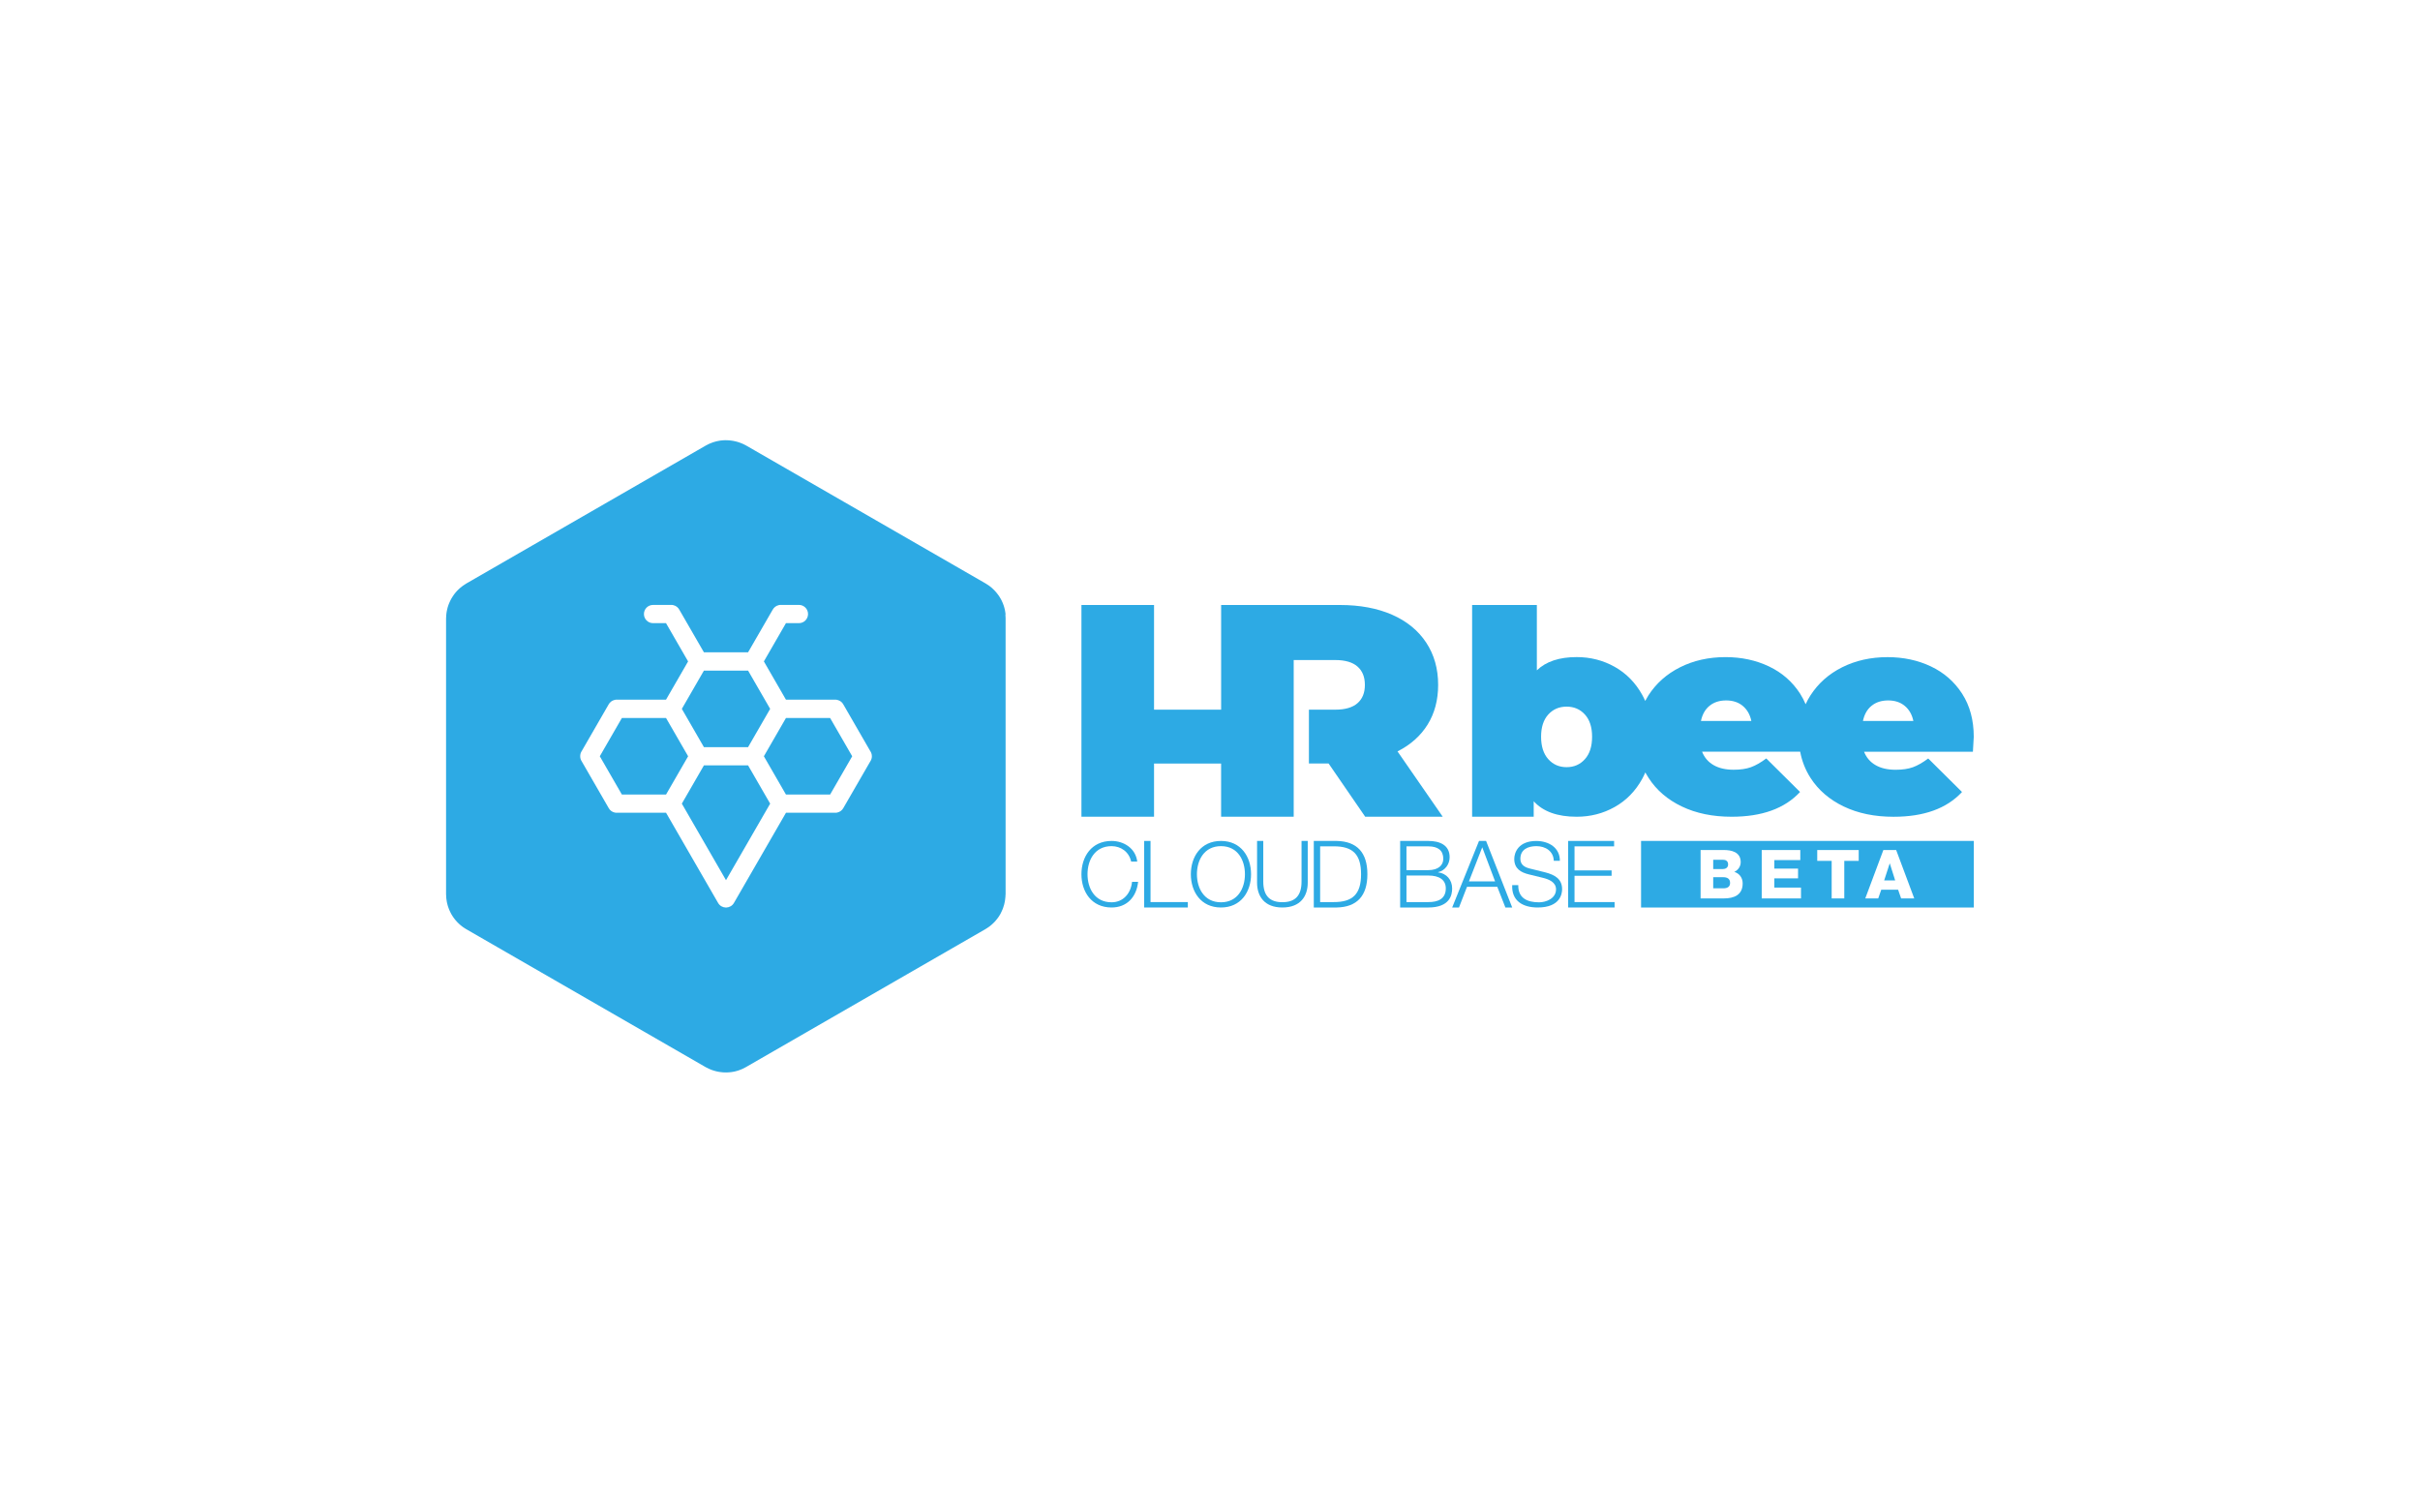 <?xml version="1.0" encoding="utf-8"?>
<!-- Generator: Adobe Illustrator 24.0.2, SVG Export Plug-In . SVG Version: 6.00 Build 0)  -->
<svg version="1.1" id="Layer_1" xmlns="http://www.w3.org/2000/svg" xmlns:xlink="http://www.w3.org/1999/xlink" x="0px" y="0px"
	 viewBox="0 0 800 500" style="enable-background:new 0 0 800 500;" xml:space="preserve">
<style type="text/css">
	.st0{fill:#2DAAE4;}
	.st1{enable-background:new    ;}
	.st2{fill:#2DAAE4;}
	.st3{display:none;fill:#2DAAE4;}
</style>
<g>
	<g>
		<path class="st2" d="M232.7,253.02l-7.3,12.65c4.87,8.43,9.73,16.87,14.6,25.3c4.87-8.43,9.73-16.87,14.6-25.3l-7.3-12.65H232.7z"
			/>
		<polygon class="st2" points="220.18,237.36 205.58,237.36 198.28,250.01 205.58,262.66 220.18,262.66 227.48,250.01 		"/>
		<polygon class="st2" points="247.3,246.99 254.6,234.34 247.3,221.69 232.7,221.69 225.4,234.34 232.7,246.99 		"/>
		<path class="st2" d="M332.4,202.88c-0.03-0.33-0.09-0.65-0.15-0.97c-0.02-0.14-0.06-0.28-0.09-0.43
			c-0.06-0.28-0.13-0.55-0.21-0.82c-0.04-0.15-0.09-0.3-0.14-0.45c-0.09-0.26-0.18-0.52-0.29-0.78c-0.06-0.14-0.12-0.28-0.18-0.42
			c-0.11-0.26-0.23-0.51-0.37-0.77c-0.07-0.13-0.14-0.26-0.22-0.39c-0.14-0.24-0.28-0.48-0.43-0.71c-0.09-0.14-0.18-0.27-0.28-0.4
			c-0.15-0.21-0.3-0.42-0.47-0.62c-0.11-0.14-0.23-0.28-0.35-0.42c-0.16-0.19-0.33-0.37-0.5-0.55c-0.14-0.14-0.28-0.27-0.42-0.41
			c-0.16-0.16-0.33-0.31-0.5-0.46c-0.18-0.15-0.36-0.3-0.55-0.44c-0.16-0.12-0.32-0.25-0.49-0.36c-0.2-0.14-0.4-0.26-0.61-0.39
			c-0.13-0.08-0.25-0.17-0.38-0.24l-79.06-45.54c-0.13-0.08-0.27-0.14-0.4-0.21c-0.21-0.12-0.42-0.22-0.64-0.32
			c-0.19-0.09-0.38-0.16-0.56-0.24c-0.22-0.09-0.44-0.18-0.66-0.25c-0.22-0.08-0.43-0.14-0.65-0.21c-0.19-0.06-0.38-0.1-0.57-0.15
			c-0.24-0.06-0.48-0.12-0.73-0.16c-0.18-0.03-0.36-0.06-0.54-0.09c-0.25-0.04-0.5-0.07-0.75-0.09c-0.18-0.02-0.35-0.03-0.53-0.04
			c-0.27-0.02-0.54-0.02-0.81-0.02l-0.01-0.01c-0.15,0-0.3,0.01-0.45,0.01c-0.28,0.01-0.57,0.03-0.85,0.07
			c-0.15,0.02-0.31,0.03-0.46,0.05c-0.28,0.04-0.55,0.09-0.83,0.15c-0.15,0.03-0.3,0.06-0.46,0.1c-0.28,0.07-0.55,0.14-0.82,0.23
			c-0.14,0.04-0.28,0.09-0.42,0.14c-0.31,0.11-0.62,0.23-0.92,0.36c-0.09,0.04-0.18,0.08-0.28,0.12c-0.35,0.16-0.68,0.33-1.01,0.52
			c-0.04,0.02-0.09,0.04-0.13,0.07l-0.16,0.09c-0.06,0.03-0.12,0.07-0.17,0.1l-78.72,45.35c-0.12,0.07-0.23,0.15-0.35,0.23
			c-0.21,0.13-0.42,0.27-0.63,0.41c-0.18,0.12-0.35,0.25-0.52,0.38c-0.18,0.14-0.35,0.28-0.52,0.42c-0.16,0.13-0.31,0.27-0.46,0.41
			c-0.17,0.16-0.34,0.32-0.5,0.49c-0.14,0.15-0.28,0.3-0.42,0.46c-0.14,0.16-0.28,0.33-0.42,0.5c-0.14,0.17-0.27,0.35-0.39,0.52
			c-0.12,0.17-0.25,0.35-0.36,0.54c-0.12,0.18-0.23,0.37-0.34,0.55c-0.11,0.19-0.21,0.38-0.31,0.57c-0.1,0.19-0.19,0.39-0.28,0.59
			c-0.09,0.2-0.18,0.39-0.26,0.59c-0.08,0.2-0.15,0.41-0.23,0.61c-0.07,0.2-0.13,0.39-0.19,0.59c-0.06,0.22-0.12,0.45-0.17,0.67
			c-0.05,0.2-0.09,0.41-0.13,0.61c-0.04,0.22-0.08,0.45-0.11,0.67c-0.03,0.21-0.05,0.42-0.07,0.63c-0.02,0.25-0.03,0.49-0.04,0.75
			c-0.01,0.14-0.02,0.28-0.02,0.42v90.7c0,0.06,0.01,0.13,0,0.2v0.18c0,0.05,0.01,0.1,0.01,0.15c0,0.38,0.02,0.76,0.06,1.13
			c0.01,0.1,0.02,0.2,0.03,0.3c0.04,0.33,0.09,0.65,0.15,0.97c0.03,0.15,0.06,0.29,0.09,0.43c0.06,0.28,0.13,0.55,0.21,0.82
			c0.04,0.15,0.09,0.3,0.14,0.44c0.09,0.27,0.18,0.53,0.29,0.79c0.06,0.14,0.12,0.28,0.18,0.42c0.11,0.26,0.24,0.51,0.37,0.77
			c0.07,0.13,0.14,0.27,0.21,0.4c0.13,0.23,0.27,0.46,0.42,0.69c0.1,0.15,0.2,0.29,0.3,0.44c0.15,0.2,0.29,0.4,0.45,0.6
			c0.11,0.14,0.23,0.28,0.35,0.42c0.16,0.19,0.33,0.37,0.5,0.55c0.14,0.14,0.28,0.28,0.42,0.41c0.16,0.15,0.33,0.31,0.5,0.46
			c0.18,0.15,0.37,0.3,0.55,0.44c0.16,0.12,0.32,0.25,0.48,0.36c0.2,0.14,0.4,0.27,0.61,0.39c0.13,0.08,0.25,0.17,0.38,0.24
			l79.05,45.55c0.13,0.08,0.26,0.14,0.4,0.21c0.21,0.11,0.42,0.22,0.64,0.32c0.19,0.09,0.37,0.16,0.56,0.24
			c0.22,0.09,0.43,0.18,0.66,0.26c0.22,0.08,0.43,0.14,0.65,0.2c0.19,0.05,0.37,0.11,0.56,0.16c0.24,0.06,0.49,0.11,0.73,0.16
			c0.18,0.03,0.36,0.07,0.54,0.09c0.26,0.04,0.51,0.07,0.77,0.09c0.16,0.02,0.33,0.02,0.49,0.04c0.28,0.02,0.55,0.02,0.83,0.02
			c0.15,0,0.3-0.01,0.45-0.01c0.28-0.01,0.57-0.03,0.85-0.06c0.15-0.02,0.3-0.04,0.45-0.05c0.28-0.04,0.55-0.09,0.83-0.14
			c0.15-0.03,0.3-0.06,0.46-0.1c0.28-0.07,0.55-0.14,0.82-0.23c0.14-0.04,0.28-0.09,0.42-0.14c0.31-0.11,0.62-0.23,0.92-0.36
			c0.09-0.04,0.18-0.08,0.27-0.12c0.35-0.16,0.68-0.33,1.01-0.52c0.04-0.02,0.09-0.04,0.13-0.07l0.16-0.09
			c0.06-0.03,0.11-0.07,0.17-0.1l78.72-45.35c0.03-0.02,0.06-0.04,0.1-0.06c0.18-0.11,0.35-0.22,0.52-0.33
			c0.13-0.08,0.25-0.16,0.37-0.25c0.08-0.06,0.16-0.11,0.24-0.16c0.14-0.11,0.29-0.21,0.42-0.32c0.13-0.11,0.26-0.22,0.39-0.33
			c0.08-0.07,0.16-0.13,0.23-0.2c0.12-0.11,0.24-0.22,0.36-0.33c0.11-0.11,0.21-0.21,0.32-0.32c0.11-0.11,0.21-0.22,0.32-0.33
			c0.08-0.09,0.16-0.19,0.24-0.29c0.1-0.11,0.19-0.22,0.28-0.34c0.1-0.13,0.21-0.26,0.31-0.39c0.07-0.1,0.15-0.2,0.22-0.3
			c0.09-0.13,0.17-0.26,0.26-0.39c0.08-0.13,0.17-0.26,0.24-0.39c0.03-0.05,0.07-0.1,0.1-0.16c0.04-0.07,0.08-0.14,0.11-0.21
			c0.05-0.1,0.1-0.19,0.15-0.29c0.11-0.21,0.21-0.43,0.31-0.65c0.1-0.21,0.19-0.43,0.28-0.65c0.03-0.08,0.06-0.15,0.09-0.23
			c0.04-0.11,0.08-0.23,0.11-0.34c0.07-0.21,0.14-0.42,0.2-0.63c0.02-0.09,0.06-0.17,0.08-0.26c0.04-0.17,0.08-0.34,0.11-0.5
			c0.03-0.15,0.07-0.3,0.1-0.46c0.02-0.11,0.04-0.22,0.06-0.33c0.02-0.19,0.05-0.38,0.07-0.56c0.02-0.14,0.03-0.29,0.05-0.43
			c0.01-0.09,0.03-0.18,0.03-0.27c0.01-0.21,0.03-0.41,0.03-0.62c0-0.1,0.03-0.19,0.03-0.29v-90.7v-0.2v-0.19v-0.15
			c0-0.38-0.02-0.76-0.06-1.13C332.43,203.08,332.41,202.98,332.4,202.88z M288.22,250c0,0.03,0,0.05,0,0.07
			c0,0.03,0,0.06-0.01,0.09c0,0.02,0,0.03,0,0.05c0,0.04-0.01,0.07-0.01,0.11c0,0.01,0,0.03,0,0.04c-0.01,0.03-0.01,0.07-0.01,0.1
			c0,0.01-0.01,0.03-0.01,0.04c-0.01,0.03-0.02,0.06-0.02,0.09c0,0.02-0.01,0.04-0.01,0.05c0,0.03-0.02,0.06-0.02,0.09
			c-0.01,0.02-0.01,0.04-0.02,0.06c-0.01,0.02-0.01,0.05-0.02,0.07c-0.01,0.02-0.02,0.05-0.02,0.07c-0.01,0.02-0.01,0.05-0.02,0.07
			c-0.01,0.03-0.02,0.05-0.03,0.08c-0.01,0.02-0.02,0.03-0.02,0.05c-0.01,0.03-0.02,0.06-0.04,0.09c-0.01,0.02-0.02,0.03-0.02,0.05
			c-0.02,0.03-0.03,0.06-0.05,0.09c-0.01,0.01-0.01,0.03-0.02,0.04c-0.01,0.03-0.03,0.06-0.05,0.09c-0.01,0-0.01,0.02-0.01,0.02
			l-9,15.58c-0.4,0.76-1.13,1.32-1.99,1.51c-0.01,0-0.01,0.01-0.02,0.01c-0.03,0.01-0.06,0.01-0.09,0.02
			c-0.02,0-0.04,0.01-0.06,0.01c-0.02,0-0.05,0-0.07,0.01c-0.03,0-0.05,0-0.08,0.01c-0.03,0-0.05,0.01-0.07,0.01
			c-0.03,0-0.05,0-0.07,0.01c-0.03,0-0.05,0-0.08,0c-0.03,0-0.05,0-0.08,0c-0.02,0-0.03,0-0.03,0h-16.34l-8.11,14.05
			c-0.02,0.04-0.04,0.07-0.06,0.11l-9.04,15.66c-0.54,0.94-1.51,1.47-2.51,1.51c-0.01,0-0.02,0-0.03,0c-0.03,0-0.05,0-0.08,0
			c-0.03,0-0.05,0-0.07,0c-0.01,0-0.01,0-0.03,0c-1-0.03-1.97-0.57-2.51-1.51l-9.04-15.66c-0.01-0.03-0.03-0.06-0.05-0.09
			l-8.12-14.07h-16.34c-0.01,0-0.02,0-0.03,0c-0.03,0-0.06,0-0.08,0c-0.02,0-0.05,0-0.07,0c-0.02,0-0.05-0.01-0.07-0.01
			c-0.02,0-0.05,0-0.07-0.01c-0.03,0-0.05,0-0.08-0.01c-0.02,0-0.04-0.01-0.07-0.01c-0.02,0-0.04-0.01-0.06-0.01
			c-0.03-0.01-0.06-0.01-0.09-0.01c-0.01,0-0.02,0-0.03-0.01c-0.86-0.19-1.59-0.75-1.99-1.51l-8.99-15.58
			c-0.01-0.01-0.01-0.02-0.02-0.03c-0.01-0.03-0.03-0.05-0.04-0.08c-0.01-0.02-0.02-0.03-0.03-0.05c-0.01-0.03-0.03-0.06-0.04-0.09
			c-0.01-0.02-0.02-0.03-0.03-0.05c-0.01-0.03-0.02-0.06-0.03-0.08c-0.01-0.02-0.02-0.04-0.02-0.06c-0.01-0.03-0.02-0.06-0.03-0.08
			c0-0.02-0.02-0.04-0.02-0.06c-0.01-0.02-0.02-0.05-0.02-0.08c-0.01-0.02-0.02-0.05-0.02-0.07c-0.01-0.02-0.01-0.04-0.02-0.06
			c-0.01-0.03-0.02-0.06-0.02-0.08c0-0.01,0-0.03-0.01-0.05c-0.01-0.03-0.02-0.06-0.02-0.1c0-0.02,0-0.03,0-0.04
			c-0.01-0.03-0.01-0.07-0.01-0.1c0-0.02,0-0.04-0.01-0.05c0-0.03-0.01-0.06-0.01-0.09c0-0.03,0-0.05,0-0.08c0-0.02,0-0.05,0-0.07
			v-0.15c0-0.03,0-0.05,0-0.07c0-0.03,0-0.05,0-0.07c0-0.03,0-0.06,0.01-0.09c0-0.02,0-0.03,0.01-0.05c0-0.04,0.01-0.07,0.01-0.11
			c0-0.01,0-0.03,0-0.03c0.01-0.04,0.02-0.07,0.02-0.11c0-0.01,0-0.03,0.01-0.04c0.01-0.03,0.01-0.06,0.02-0.09
			c0-0.02,0.01-0.04,0.01-0.06c0.01-0.02,0.01-0.05,0.02-0.07c0.01-0.03,0.02-0.05,0.02-0.08c0.01-0.02,0.01-0.04,0.02-0.06
			c0.01-0.03,0.02-0.06,0.03-0.08c0.01-0.02,0.02-0.04,0.03-0.06c0.01-0.03,0.02-0.05,0.03-0.08c0-0.02,0.01-0.03,0.02-0.05
			c0.02-0.03,0.03-0.06,0.04-0.09c0.01-0.02,0.02-0.03,0.03-0.05c0.01-0.03,0.03-0.05,0.04-0.08c0.01-0.01,0.01-0.02,0.02-0.03
			l8.99-15.58c0.41-0.76,1.13-1.32,1.99-1.51c0.01-0.01,0.02-0.01,0.03-0.01c0.03-0.01,0.06-0.01,0.09-0.02
			c0.02,0,0.04-0.01,0.06-0.01c0.02,0,0.05-0.01,0.07-0.01c0.02,0,0.05-0.01,0.08-0.01c0.02,0,0.05-0.01,0.07-0.01
			c0.02-0.01,0.05-0.01,0.07-0.01h0.07c0.03,0,0.06,0,0.08,0c0.01,0,0.02,0,0.03,0h16.34l7.3-12.65l-7.3-12.65h-4.29
			c-1.67,0-3.01-1.35-3.01-3.01c0-1.67,1.34-3.01,3.01-3.01l6.03-0.01h0.18c0.03,0.01,0.05,0.01,0.08,0.01
			c0.02,0,0.05,0.01,0.08,0.01c0.02,0,0.04,0.01,0.06,0.01c0.03,0,0.06,0,0.09,0.01c0.02,0,0.03,0.01,0.05,0.01
			c0.03,0,0.06,0.01,0.1,0.02c0,0.01,0.02,0.01,0.03,0.01c0.86,0.19,1.59,0.75,1.99,1.51l8.13,14.08h14.6l8.13-14.08
			c0.41-0.75,1.13-1.32,1.99-1.51c0.01-0.01,0.02-0.01,0.03-0.01c0.03-0.01,0.06-0.01,0.1-0.02c0.02,0,0.03-0.01,0.05-0.01
			c0.03,0,0.05-0.01,0.08-0.01c0.02,0,0.05-0.01,0.07-0.01c0.03,0,0.05-0.01,0.08-0.01c0.03-0.01,0.05-0.01,0.07-0.01h0.06
			c0.03,0,0.06,0,0.09,0c0.01,0,0.02,0,0.03,0h6.03c1.67,0,3.01,1.35,3.01,3.01c0,1.67-1.34,3.02-3.01,3.02h-4.29l-7.3,12.65
			l7.3,12.65h16.34c0.01,0,0.02,0,0.03,0h0.15c0.03,0.01,0.05,0.01,0.07,0.01c0.03,0,0.05,0.01,0.07,0.01
			c0.03,0,0.05,0.01,0.08,0.01c0.02,0,0.04,0.01,0.07,0.01c0.02,0,0.05,0.01,0.06,0.01c0.03,0.01,0.06,0.02,0.09,0.02
			c0.01,0.01,0.02,0.01,0.03,0.01c0.86,0.19,1.59,0.75,1.99,1.51l8.99,15.58c0.01,0.01,0.01,0.02,0.02,0.02
			c0.01,0.03,0.03,0.06,0.05,0.09c0.01,0.02,0.02,0.03,0.02,0.04c0.02,0.03,0.03,0.06,0.05,0.09c0.01,0.02,0.01,0.03,0.02,0.05
			c0.01,0.03,0.03,0.06,0.03,0.09c0.01,0.02,0.02,0.03,0.02,0.06c0.01,0.02,0.02,0.05,0.03,0.07c0.01,0.02,0.02,0.05,0.03,0.07
			c0.01,0.02,0.02,0.04,0.02,0.06c0.01,0.03,0.02,0.05,0.02,0.08c0.01,0.02,0.01,0.04,0.02,0.06c0,0.03,0.02,0.06,0.02,0.09
			c0,0.01,0.01,0.03,0.01,0.05c0.01,0.03,0.01,0.06,0.02,0.09c0,0.01,0,0.03,0.01,0.04c0,0.04,0.01,0.07,0.01,0.11
			c0,0.01,0,0.03,0,0.03c0,0.04,0.01,0.08,0.01,0.11c0,0.02,0,0.03,0,0.05c0.01,0.03,0.01,0.06,0.01,0.09
			C288.22,249.95,288.22,249.98,288.22,250z"/>
		<polygon class="st2" points="259.82,237.36 252.52,250.01 259.82,262.66 274.42,262.66 281.72,250.01 274.42,237.36 		"/>
	</g>
	<g>
		<path class="st2" d="M367.46,298.28c-5.59,0-7.95-4.67-7.95-9.28c0-4.61,2.36-9.28,7.95-9.28c3.07,0,5.76,1.86,6.48,5.11h2.01
			c-0.53-4.43-4.49-6.83-8.49-6.83c-6.65,0-9.96,5.23-9.96,11s3.31,11,9.96,11c4.94,0,8.22-3.31,8.78-8.49h-2.01
			C373.85,295.27,371.37,298.28,367.46,298.28z"/>
		<polygon class="st2" points="380.34,278 378.24,278 378.24,300 392.67,300 392.67,298.21 380.34,298.21 		"/>
		<path class="st2" d="M403.63,278c-6.65,0-9.96,5.23-9.96,11s3.31,11,9.96,11c6.62,0,9.94-5.23,9.94-11S410.25,278,403.63,278z
			 M403.63,298.28c-5.59,0-7.95-4.67-7.95-9.28c0-4.61,2.36-9.28,7.95-9.28c5.56,0,7.92,4.67,7.92,9.28
			C411.55,293.61,409.19,298.28,403.63,298.28z"/>
		<path class="st2" d="M430.26,291.34c0.03,5.01-2.35,6.91-6.34,6.91c-3.95,0-6.34-1.9-6.31-6.91V278h-2.05v13.79
			c0,4.44,2.38,8.21,8.36,8.21c6.01,0,8.39-3.77,8.39-8.21V278h-2.05V291.34z"/>
		<path class="st2" d="M441.92,278h-7.61v22h7.61c6.62-0.15,10.11-3.79,10.11-11S448.55,278.15,441.92,278z M440.88,298.21h-4.47
			v-18.43h4.47c6.32-0.03,9.06,2.65,9.06,9.21S447.19,298.24,440.88,298.21z"/>
	</g>
	<g>
		<path class="st2" d="M475.4,288.38v-0.06c2.28-0.49,3.82-2.62,3.82-4.93c0-4.1-3.36-5.39-7.06-5.39h-9.3v22h9.3
			c7.15,0,7.89-4.16,7.89-6.26C480.05,290.88,478.23,288.75,475.4,288.38z M464.95,279.79h7.21c3.27,0,4.96,1.39,4.96,4.13
			c0,2.06-1.6,3.73-4.96,3.73h-7.21V279.79z M472.16,298.21h-7.21v-8.78h7.21c3.67,0,5.79,1.45,5.79,4.25
			C477.96,297.2,475.28,298.24,472.16,298.21z"/>
		<path class="st2" d="M488.93,278l-8.87,22h2.25l2.65-6.84h10.01l2.68,6.84h2.25l-8.63-22H488.93z M485.6,291.37L490,280.1
			l4.25,11.28H485.6z"/>
		<path class="st2" d="M510.93,288.41l-5.14-1.27c-1.72-0.41-3.19-1.24-3.19-3.22c0-3.13,2.54-4.2,5.29-4.2
			c2.99,0,5.65,1.63,5.76,4.85h2.01c0.03-4.32-3.64-6.56-7.81-6.56c-5.94,0-7.27,3.87-7.27,5.94c0,3.28,2.28,4.47,4.76,5.09
			l4.7,1.15c1.95,0.47,4.35,1.42,4.35,3.81c0,3.08-3.37,4.29-5.59,4.29c-3.84,0-6.98-1.33-6.89-5.68h-2.01
			c-0.24,5.15,3.43,7.39,8.43,7.39c7.48,0,8.07-4.58,8.07-6.03C516.4,290.51,513.92,289.21,510.93,288.41z"/>
		<polygon class="st2" points="520.5,289.52 532.76,289.52 532.76,287.74 520.5,287.74 520.5,279.79 533.59,279.79 533.59,278 
			518.4,278 518.4,300 533.75,300 533.75,298.21 520.5,298.21 		"/>
	</g>
	<g>
		<path class="st2" d="M544.98,257.15c2.59,4.03,6.25,7.18,10.98,9.45c4.73,2.27,10.23,3.4,16.47,3.4c10.04,0,17.58-2.73,22.63-8.19
			l-11.17-11.08c-1.83,1.36-3.52,2.33-5.07,2.89c-1.55,0.56-3.46,0.84-5.73,0.84c-2.65,0-4.86-0.51-6.63-1.54
			c-1.77-1.02-3.03-2.5-3.79-4.42h32.43c0.58,3.1,1.71,5.99,3.42,8.66c2.59,4.03,6.25,7.18,10.98,9.45
			c4.73,2.27,10.23,3.4,16.47,3.4c10.04,0,17.58-2.73,22.63-8.19l-11.17-11.08c-1.83,1.36-3.52,2.33-5.06,2.89
			c-1.55,0.56-3.46,0.84-5.73,0.84c-2.65,0-4.86-0.51-6.63-1.54c-1.77-1.02-3.03-2.5-3.79-4.42h35.98c0.19-2.98,0.28-4.62,0.28-4.93
			c0-5.52-1.28-10.27-3.83-14.24c-2.56-3.97-6-6.98-10.32-9.03c-4.32-2.05-9.11-3.07-14.35-3.07c-5.55,0-10.56,1.12-15.01,3.35
			c-4.45,2.23-7.95,5.35-10.51,9.35c-0.59,0.92-1.11,1.88-1.56,2.86c-0.51-1.21-1.11-2.37-1.81-3.47c-2.56-3.97-6-6.98-10.32-9.03
			c-4.32-2.05-9.11-3.07-14.35-3.07c-5.56,0-10.56,1.12-15.01,3.35c-4.45,2.23-7.95,5.35-10.51,9.35c-0.37,0.58-0.71,1.18-1.03,1.79
			c-0.31-0.7-0.64-1.4-1.02-2.07c-2.24-4-5.27-7.08-9.09-9.22c-3.82-2.14-8-3.21-12.55-3.21c-5.75,0-10.13,1.46-13.16,4.38V200
			h-21.4v70h20.36v-5.12c3.09,3.41,7.83,5.12,14.2,5.12c4.54,0,8.73-1.07,12.55-3.21c3.82-2.14,6.85-5.23,9.09-9.26
			c0.39-0.7,0.73-1.43,1.05-2.17C544.26,255.97,544.6,256.57,544.98,257.15z M618.7,233.32c1.45-1.18,3.28-1.77,5.49-1.77
			c2.21,0,4.04,0.6,5.49,1.81c1.45,1.21,2.4,2.87,2.84,4.98h-16.67C616.3,236.18,617.24,234.5,618.7,233.32z M565.14,233.32
			c1.45-1.18,3.28-1.77,5.49-1.77c2.21,0,4.04,0.6,5.49,1.81c1.45,1.21,2.4,2.87,2.84,4.98H562.3
			C562.74,236.18,563.69,234.5,565.14,233.32z M523.94,250.96c-1.58,1.77-3.6,2.65-6.06,2.65c-2.46,0-4.48-0.88-6.06-2.65
			c-1.58-1.77-2.37-4.24-2.37-7.4c0-3.16,0.79-5.61,2.37-7.35c1.58-1.74,3.6-2.61,6.06-2.61c2.46,0,4.48,0.87,6.06,2.61
			c1.58,1.74,2.37,4.19,2.37,7.35C526.31,246.73,525.52,249.2,523.94,250.96z"/>
		<path class="st2" d="M448.77,232.45c-1.63,1.43-4.07,2.15-7.32,2.15h-8.75v17.8h6.51l12.1,17.6h25.63l-14.95-21.6
			c4.34-2.2,7.66-5.17,9.97-8.9c2.3-3.73,3.46-8.1,3.46-13.1c0-5.33-1.32-10-3.97-14c-2.65-4-6.41-7.06-11.29-9.2
			c-4.88-2.13-10.61-3.2-17.19-3.2h-15.29H408.7h-5.02v34.6H381.5V200h-24v70h24v-17.58h22.17V270h24v-51.8h5.02h8.75
			c3.25,0,5.69,0.72,7.32,2.15c1.63,1.43,2.44,3.45,2.44,6.05C451.21,229,450.4,231.02,448.77,232.45z"/>
	</g>
	<g>
		<path class="st2" d="M571.28,285.77c0-1.17-0.83-1.55-1.7-1.55h-3.23v3.07h3.23C570.29,287.3,571.28,286.92,571.28,285.77z"/>
		<path class="st2" d="M569.69,289.99h-3.34v3.67h3.34c1.32,0,2.24-0.47,2.24-1.79C571.93,290.46,570.94,289.99,569.69,289.99z"/>
		<path class="st2" d="M542.5,278v22h110v-22H542.5z M569.87,297h-7.69v-16h7.48c2.76-0.04,5.78,0.67,5.78,4.01
			c0,1.43-0.85,2.6-2.11,3.23c1.7,0.49,2.76,1.97,2.76,3.79C576.09,295.83,573.29,297,569.87,297z M595.36,297h-12.97v-16h12.75
			v3.34h-8.58v2.8h7.84v3.23h-7.84v3.05h8.81V297z M614.45,284.59h-4.77V297h-4.17v-12.41h-4.77V281h13.71V284.59z M628.47,297
			l-0.99-2.87h-5.58L620.9,297h-4.28l5.98-16h4.23l5.98,16H628.47z"/>
		<polygon class="st2" points="624.69,285.44 622.87,291.04 626.5,291.04 624.73,285.44 		"/>
	</g>
</g>
</svg>
